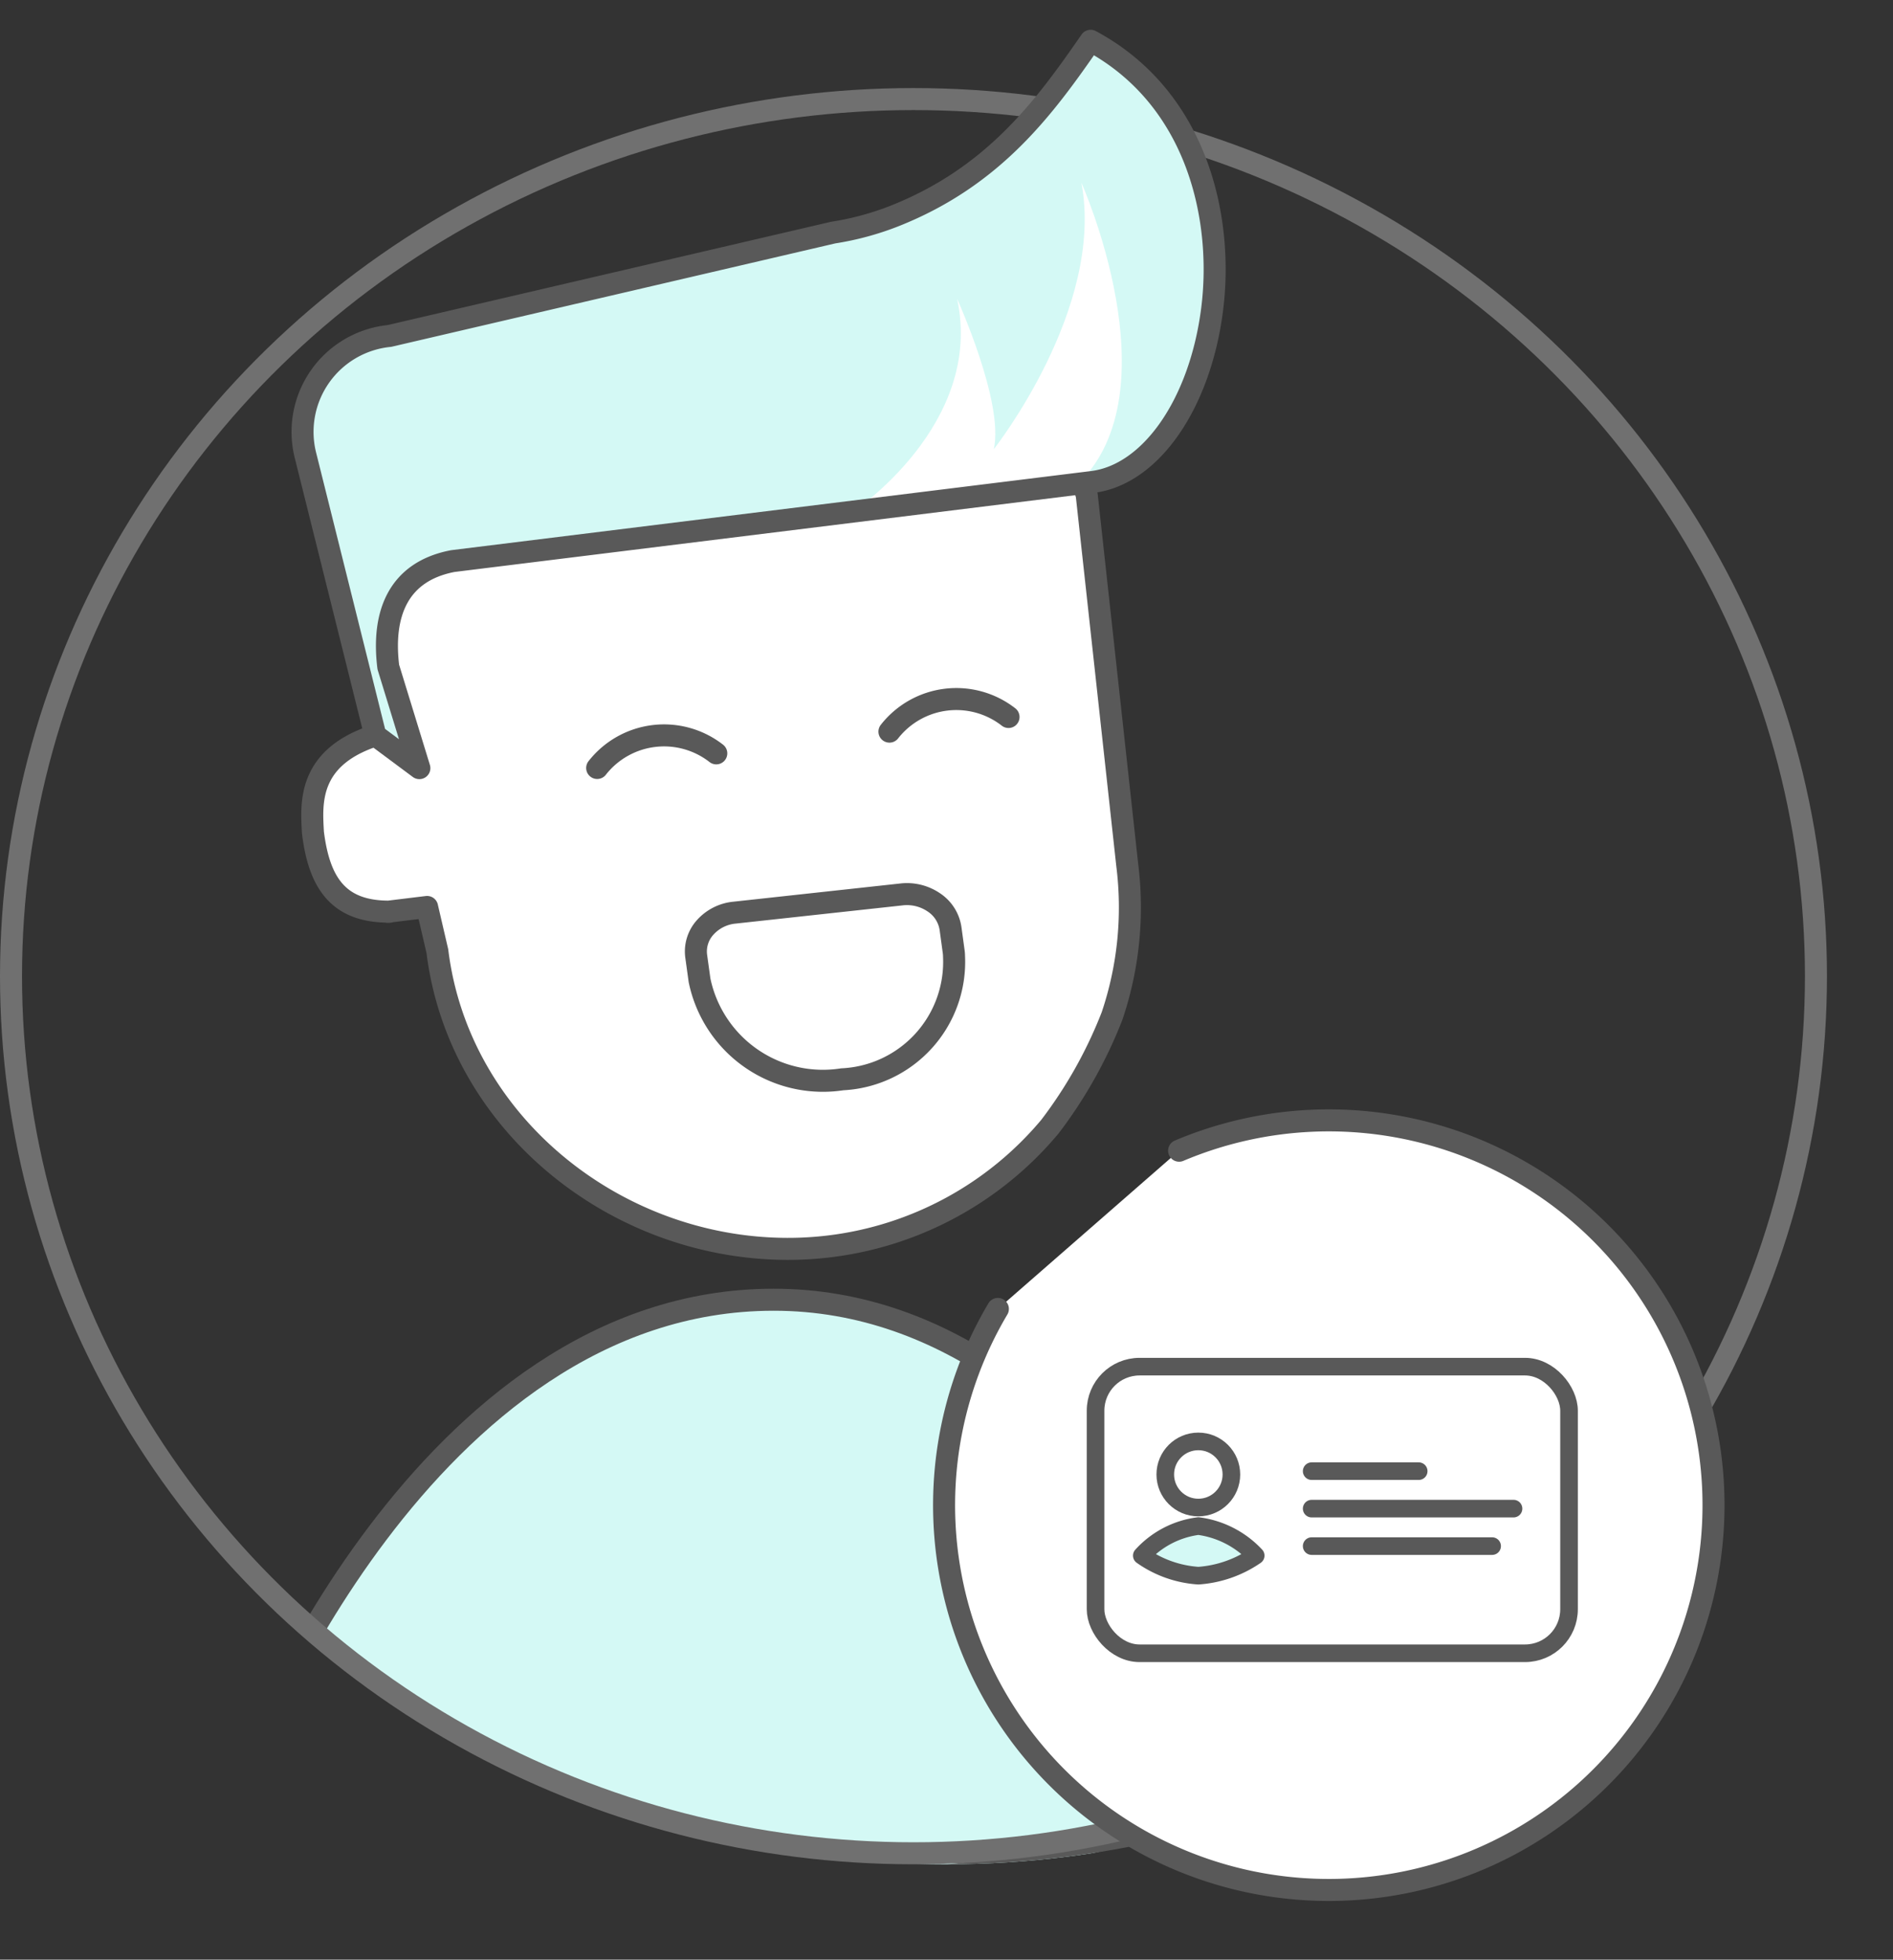 <svg xmlns="http://www.w3.org/2000/svg" xmlns:xlink="http://www.w3.org/1999/xlink" width="86" height="89.01" viewBox="0 0 86 89.01"><rect x="0" y="0" width="86" height="89.01" fill="#333333" stroke="none"/><defs><style>.a,.e,.f,.j,.m{fill:#fff;}.a,.d{stroke:#707070;}.b{clip-path:url(#a);}.c,.h,.k{fill:#d4f9f5;}.c,.e,.f,.g,.h,.i,.j,.l{stroke:#595959;}.c,.e,.h,.i,.j,.l{stroke-linecap:round;}.c,.e,.h,.j,.l{stroke-linejoin:round;}.c,.g,.h,.j{stroke-miterlimit:10;}.d,.g,.i,.l,.o{fill:none;}.f,.g,.h,.i{stroke-width:0.8px;}.n{stroke:none;}</style><clipPath id="a"><ellipse class="a" cx="43" cy="42.34" rx="43" ry="42.34"/></clipPath></defs><g transform="translate(-44 -118.5)"><g class="b" transform="translate(44 118.5)"><g transform="translate(11.137 59.036)"><g transform="translate(0 0)"><path class="c" d="M6.852,21.223S14.892,0,30.863,0,54.707,22.147,54.707,22.147s-8.158,4.39-23.844,4.39S6.852,21.223,6.852,21.223Z" transform="translate(-6.852 0)"/></g></g></g><g class="d" transform="translate(44 122.5)"><ellipse class="n" cx="41.5" cy="40.34" rx="41.5" ry="40.34"/><ellipse class="o" cx="41.5" cy="40.34" rx="41" ry="39.84"/></g><g transform="translate(124.995 166.971) rotate(91)"><path class="e" d="M.514,21.7a17.478,17.478,0,1,1,5.811,9.257" transform="translate(0 6.076) rotate(-10)"/></g><g transform="translate(93.772 180.576)"><rect class="f" width="21.51" height="13.019" rx="2"/><g transform="translate(2.101 3.396)"><ellipse class="g" cx="1.502" cy="1.502" rx="1.502" ry="1.502" transform="translate(1.066 0)"/><path class="h" d="M0,1.342A4.187,4.187,0,0,1,2.569,0,4.33,4.33,0,0,1,5.174,1.342a5.228,5.228,0,0,1-2.605.911A5.026,5.026,0,0,1,0,1.342Z" transform="translate(0 3.845)"/></g><line class="i" x2="4.862" transform="translate(9.818 4.747)"/><line class="i" x2="9.17" transform="translate(9.818 6.449)"/><line class="i" x2="8.198" transform="translate(9.818 8.151)"/></g><g transform="translate(57.731 120.352)"><path class="j" d="M86.657,406.227l33.334-5.587.721,2.528,1.839,16.793a15.406,15.406,0,0,1-.689,6.854,20.59,20.59,0,0,1-2.827,5.034,15.487,15.487,0,0,1-10.007,5.433,15.651,15.651,0,0,1-1.927.115c-7.84-.02-14.931-5.741-15.891-13.522l-.467-2.009L89,422.078c-.187.022.187,0,0,0-2.3,0-3.163-1.317-3.444-3.6-.067-1.325-.313-3.664,3.452-4.575Z" transform="translate(-85.071 -382.522)"/><path class="k" d="M24.619,9.213,4.46,13.908A4.378,4.378,0,0,0,.636,19.291L3.821,32.051l2,1.487L4.41,28.945c-.3-2.423.453-4.34,2.934-4.812l29.05-3.592c2.656-.328,4.892-3.546,5.441-7.828.528-4.12-.652-9.6-5.518-12.213-2.077,3-4.367,6.149-8.88,7.947A13.056,13.056,0,0,1,24.619,9.213Z" transform="translate(-0.5 -0.5)"/><g transform="translate(17.884 38.758)"><g transform="translate(0 0)"><path class="l" d="M254.071,819.944a5.339,5.339,0,0,1-5.077,5.587,5.723,5.723,0,0,1-6.485-4.5l-.151-1.089a1.629,1.629,0,0,1,.409-1.312,2.053,2.053,0,0,1,1.333-.669l7.582-.827a2.17,2.17,0,0,1,1.476.364,1.725,1.725,0,0,1,.754,1.184l.149,1.091C254.067,819.826,254.07,819.883,254.071,819.944Z" transform="translate(-242.344 -817.117)"/></g></g><g transform="translate(26.677 29.901)"><path class="l" d="M179,631.858a3.859,3.859,0,0,1,5.41-.665" transform="translate(-179 -630.379)"/></g><g transform="translate(13.399 31.552)"><path class="l" d="M485.52,666.67a3.859,3.859,0,0,1,5.411-.664" transform="translate(-485.52 -665.191)"/></g><path class="m" d="M93.7,157.857s5.958-3.966,4.721-9.666c0,0,2.144,4.725,1.667,6.83,0,0,5.056-6.4,3.98-12.1,0,0,4.225,9.437-.147,13.673Z" transform="translate(-68.67 -136.471)"/><path class="l" d="M24.619,9.213,4.46,13.908A4.378,4.378,0,0,0,.636,19.291L3.821,32.051l2,1.487L4.41,28.945c-.3-2.423.453-4.34,2.934-4.812l29.05-3.592c2.656-.328,4.892-3.546,5.441-7.828.528-4.12-.652-9.6-5.518-12.213-2.077,3-4.367,6.149-8.88,7.947A13.056,13.056,0,0,1,24.619,9.213Z" transform="translate(-0.5 -0.5)"/></g></g></svg>